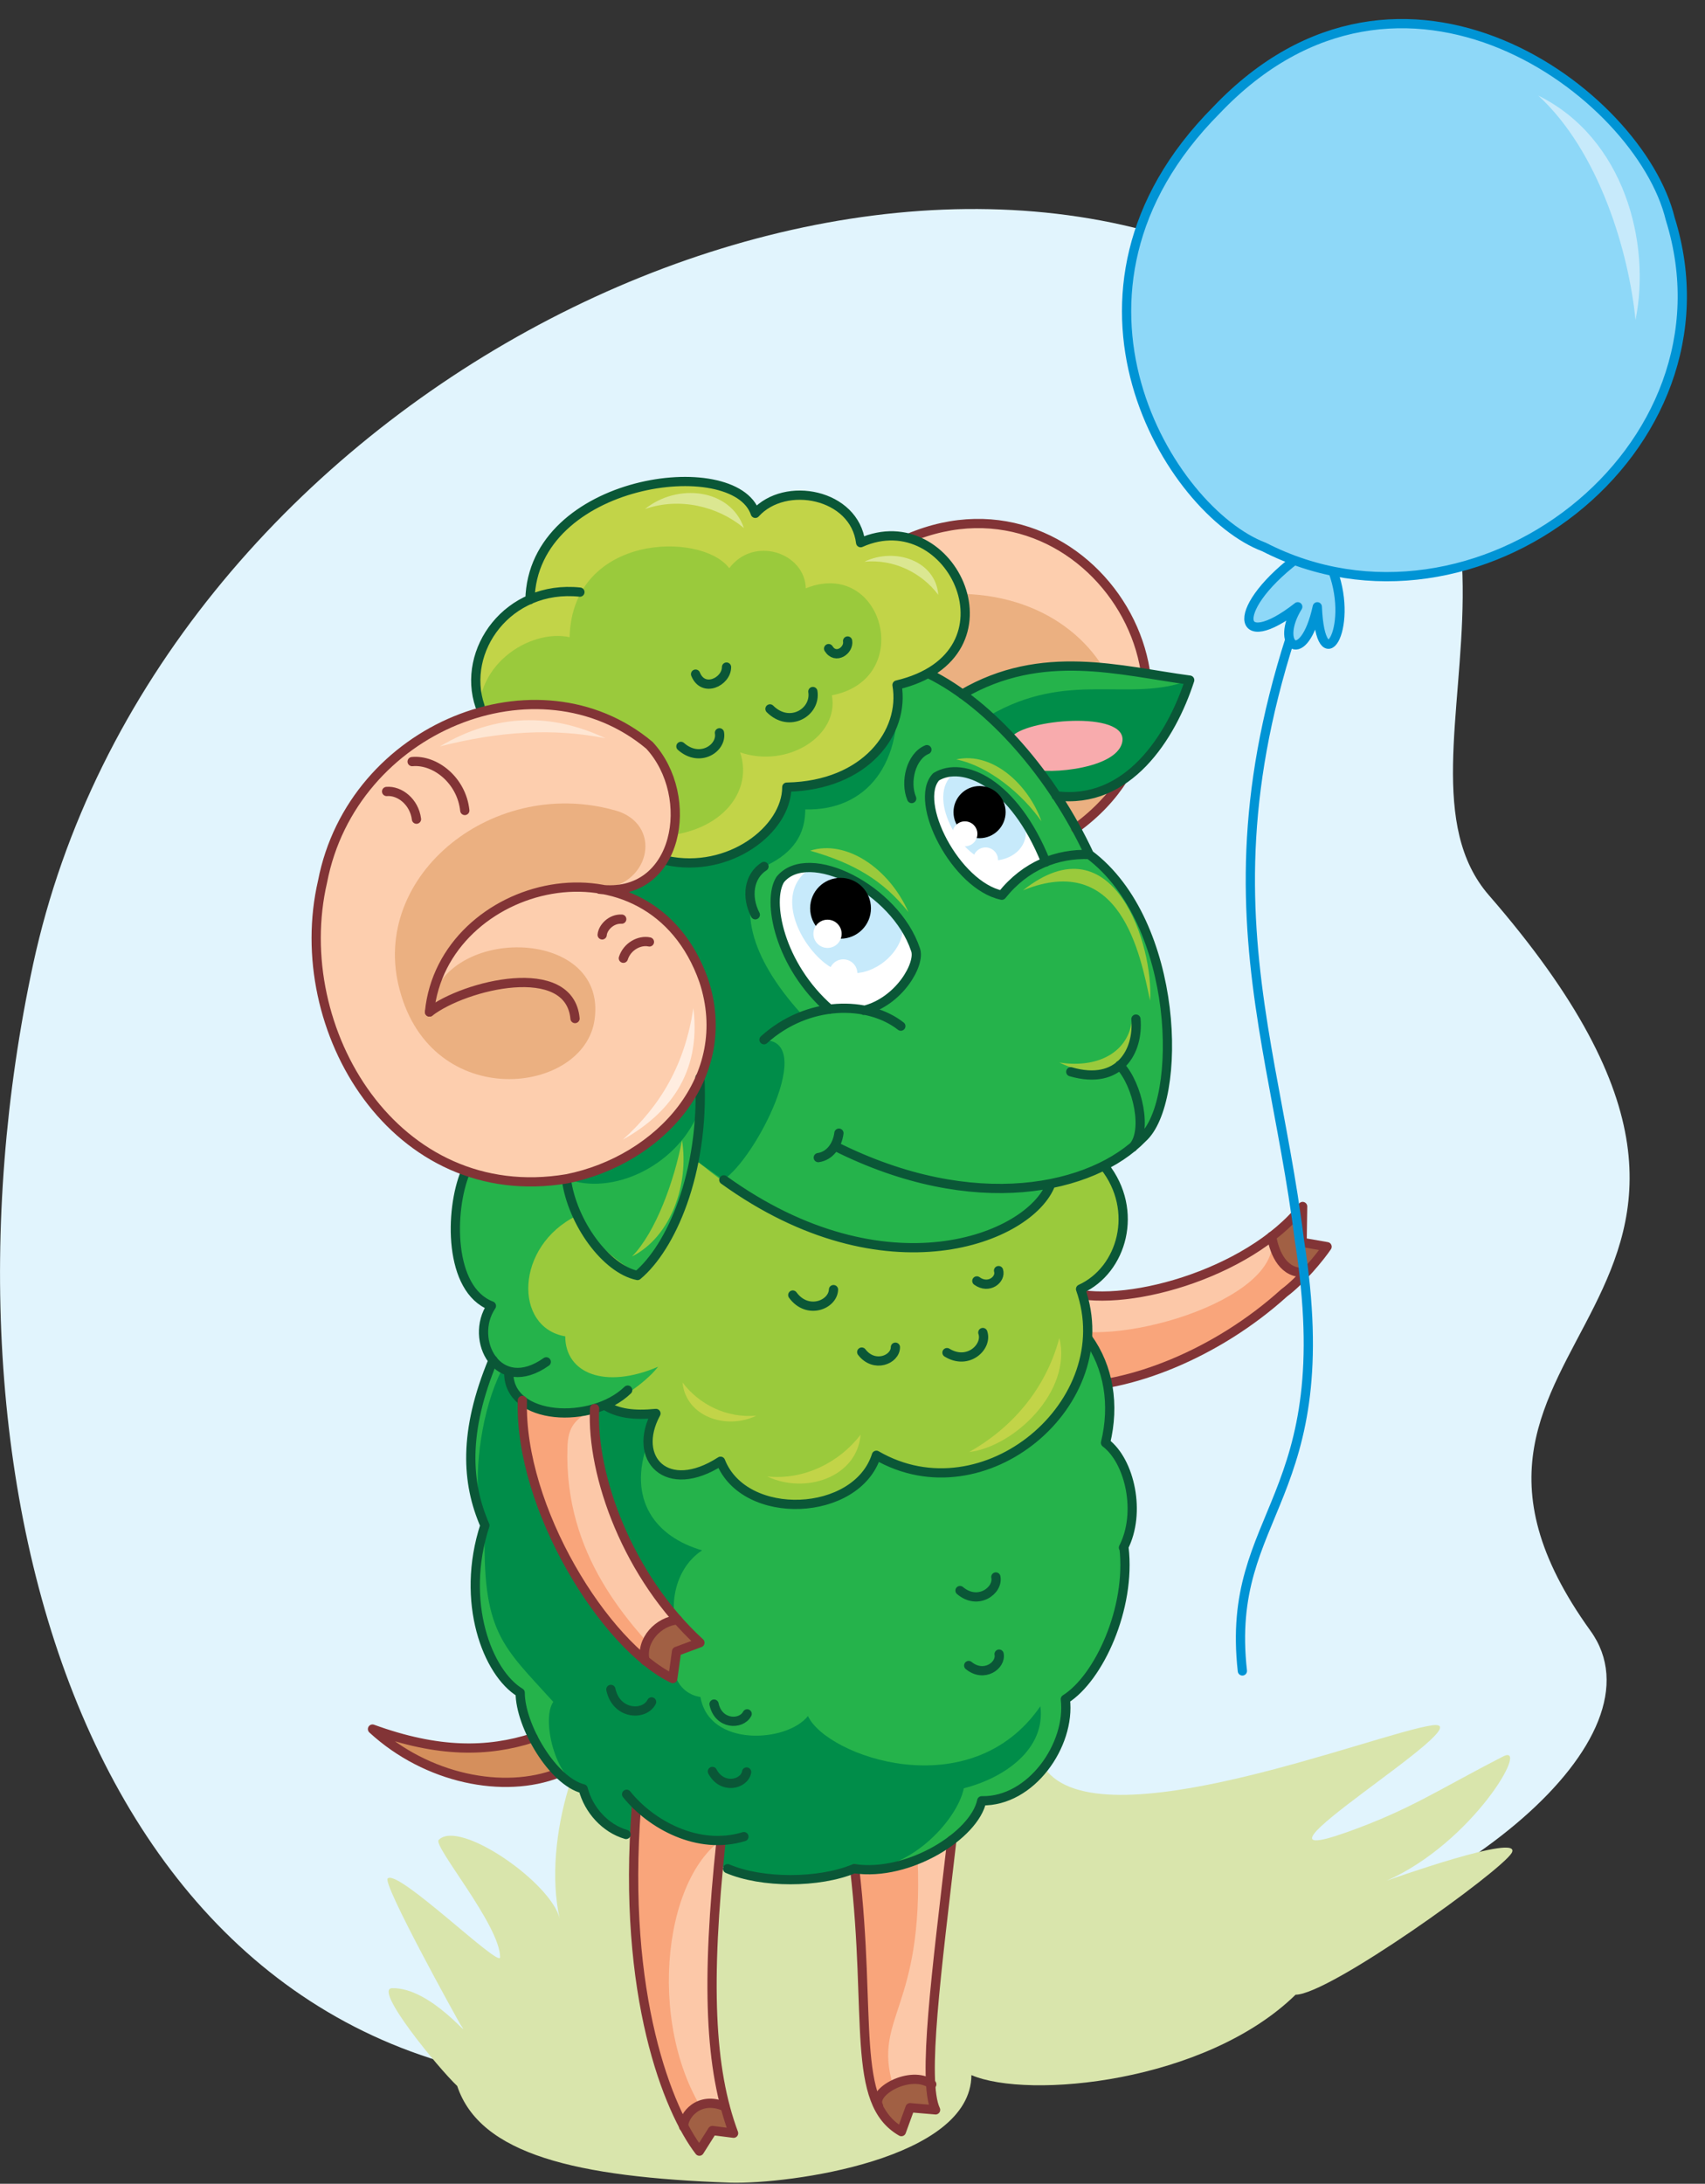 <?xml version="1.0" encoding="utf-8"?>
<!-- Generator: Adobe Illustrator 21.1.0, SVG Export Plug-In . SVG Version: 6.00 Build 0)  -->
<svg version="1.1" id="Layer_1" xmlns="http://www.w3.org/2000/svg" xmlns:xlink="http://www.w3.org/1999/xlink" x="0px" y="0px"
	 viewBox="0 0 314 402" style="enable-background:new 0 0 314 402;" xml:space="preserve">
<rect x="0" y="0" width="314" height="402" fill="#333333" stroke="none"/>
<style type="text/css">
	.st0{fill-rule:evenodd;clip-rule:evenodd;fill:#E1F4FD;}
	.st1{fill-rule:evenodd;clip-rule:evenodd;fill:#D9E5AC;}
	.st2{fill-rule:evenodd;clip-rule:evenodd;fill:#F9A57B;}
	.st3{fill-rule:evenodd;clip-rule:evenodd;fill:#A16044;}
	.st4{fill-rule:evenodd;clip-rule:evenodd;fill:#FCC8A8;}
	.st5{fill:none;stroke:#823436;stroke-width:1.701;stroke-linecap:round;stroke-linejoin:round;stroke-miterlimit:22.926;}
	.st6{fill-rule:evenodd;clip-rule:evenodd;fill:#D58F5C;}
	.st7{fill-rule:evenodd;clip-rule:evenodd;fill:#25B34B;}
	.st8{fill-rule:evenodd;clip-rule:evenodd;fill:#008D49;}
	.st9{fill-rule:evenodd;clip-rule:evenodd;fill:#9ACA3C;}
	.st10{fill-rule:evenodd;clip-rule:evenodd;fill:#FDCEAE;}
	.st11{fill-rule:evenodd;clip-rule:evenodd;fill:#EBB081;}
	.st12{fill-rule:evenodd;clip-rule:evenodd;fill:#C2D448;}
	.st13{fill-rule:evenodd;clip-rule:evenodd;fill:#F8ABAD;}
	.st14{fill-rule:evenodd;clip-rule:evenodd;fill:#FFFFFF;}
	.st15{fill-rule:evenodd;clip-rule:evenodd;fill:#C7EAFB;}
	.st16{fill:none;stroke:#0A5737;stroke-width:1.701;stroke-linecap:round;stroke-linejoin:round;stroke-miterlimit:22.926;}
	.st17{fill-rule:evenodd;clip-rule:evenodd;}
	.st18{fill-rule:evenodd;clip-rule:evenodd;fill:#FEE6D3;}
	.st19{fill-rule:evenodd;clip-rule:evenodd;fill:#FFEDE0;}
	.st20{fill-rule:evenodd;clip-rule:evenodd;fill:#DBE791;}
	.st21{fill:none;stroke:#0094D5;stroke-width:1.701;stroke-linecap:round;stroke-linejoin:round;stroke-miterlimit:22.926;}
	.st22{fill-rule:evenodd;clip-rule:evenodd;fill:#8ED8F8;}
</style>
<path class="st0" d="M159.2,376.2l-49.5,7.7C16,381.7-14.4,272.8,6.1,177.5C28.3,74.7,152.3,12.1,229.6,49.3
	c68.6,33.1,22.6,90.2,44.6,115.5c66.7,76.7-21.2,80,18.7,135.4c14.3,19.8-25.3,51.8-66.7,61L159.2,376.2z"/>
<path class="st1" d="M178.9,382c10.5,4.5,43.1,1.4,59.7-14.8c6.2,0,37.8-22.7,39.8-26.1c2.2-3.9-23,5.1-23,5.1
	c15.8-7,26.4-25.3,21.5-22.9c-12.1,6.2-17.1,9.8-28.9,14c-23.4,8.3,26-21,15.8-19.7c-10.3,1.4-61.5,22-71.4,7.9
	c-11.4-16.2-21.6-39.3-78.5-11.6c-6.8,3.3-14.2,24.5-10.8,39.4c-1.4-6.6-18.5-18.5-22.3-14.6c-1.2,1,11.3,15.7,11.3,21.6
	c0,2.1-18.8-16.3-20.7-14.5c-1,1,12.8,25.9,13.4,26.9c2.6,3.8-5.3-6.9-12.6-6.7c-3.5,0.1,8.6,14.8,12,18
	c4.2,12.6,21.9,16.8,50.3,17.8C145.5,402.1,178.8,397.5,178.9,382z"/>
<path class="st2" d="M196.1,255.3l-4.1-8.1l2.5-3.3l1.6-6.3c10.1,3.6,33.8-2.9,43.8-15.5l-0.1,6.6l4.6,0.8
	C231.6,246.1,210.5,255.6,196.1,255.3z"/>
<path class="st3" d="M234.2,227.6c0.4,3,0.9,5.2,5.9,7.1c2-1.7,3-3.6,4.2-5.2l-4.6-0.8l0.1-6.6C238.2,223.7,236,226.1,234.2,227.6z"
	/>
<path class="st4" d="M194.5,243.9l1.6-6.3c10.1,3.6,33.8-2.9,43.8-15.5l-5.7,5.5C236.5,239.6,203.5,248.8,194.5,243.9z"/>
<path class="st5" d="M196.1,237.6c10.1,3.6,33.8-2.9,43.8-15.5l-0.1,6.6l4.6,0.8c-1.2,1.8-4.8,6.2-7.9,8.5
	c-12.5,11.3-28.7,17.6-40.4,17.3"/>
<path class="st2" d="M175.5,338.6l-18,5.4c1.1,27.6,1.6,44.8,8.6,48.4l1.6-4.4l4.7,0.4C170.5,377.8,172.7,363.2,175.5,338.6z"/>
<path class="st4" d="M175.5,338.7l-6.5,3.6c1.1,27.6-8.2,28.9-4.6,41.4h7.1C170.7,362.8,173.8,360,175.5,338.7z"/>
<path class="st2" d="M117.2,332.2l15.5,6.6c-2.8,26.2-2,42.1,2.4,53.9l-3.9-0.5l-2.4,3.8C118.3,384,115,350.1,117.2,332.2z"/>
<path class="st4" d="M132.7,338.8c-2.8,26.2-2,42.1,2.4,53.9l-3.9-0.5l1.1,0.2C119.1,377.2,121.1,347.4,132.7,338.8z"/>
<path class="st3" d="M125.4,390.9c1.6-3,5.1-5.3,8.1-3.1c0.5,2.2,0.9,3.1,1.6,5l-3.9-0.5l-2.4,3.8
	C127.6,394.4,126.7,393.3,125.4,390.9z"/>
<path class="st6" d="M102.4,326.5l-2.9-3.9l-1.4-2.9c-7.2,2.6-17.3,2.8-29.5-1.4C79.7,328.3,91.8,329.6,102.4,326.5z"/>
<path class="st7" d="M132.9,343.5l-0.1-4.7c-4.6,0.8-9.8-1.4-15.6-6.6l-0.5,5.8c-4.8-0.4-7.3-4.4-8.6-8c-5.6-1.8-10.2-6.7-12.3-18.4
	c-5.2-5.7-8.8-10.8-8.6-22.8l2.1-8c-4.6-6.2-1.6-23.6,1.5-30.4l109.4-4.1c3.6,4.2,6.1,14.1,3.3,19.3c5.2,6.3,6.4,12.8,3.3,19.3
	c1.3,11.1-4.6,24-10.8,27.9c1,8.4-6.3,18.9-15.4,18.7c-1.3,6.3-13.4,14-23.5,12.5C150.3,346.8,139,346.7,132.9,343.5z"/>
<path class="st8" d="M132.9,343.5l-0.1-4.7c-4.3,0.7-10.1-1.4-15.6-6.3l-0.4,5.4c-4.5-0.4-8.1-5.3-9.4-8.7
	c-5.3-1.7-7.7-12.9-5.5-15.9c-9.4-10.4-13.2-12.7-12.6-32.6c-4-7.8,1.1-40.5,14.8-34.9l16.6,14.2l-1.4,5.6
	c-3.8,10.5,1.4,17.3,10,19.8c-5.6,3.7-6.5,11.9-3.6,16.6c-3.2,4.6-1.2,9.7,3.3,10.4c1.6,9.3,15.9,8.4,19.8,3.5
	c3.4,7.4,29.9,16.9,42.8-1.8c1,7.9-6.6,13.2-14.1,15.1c-1.2,6-10.6,16.1-20.2,14.7C150.7,346.7,138.7,346.5,132.9,343.5z"/>
<path class="st9" d="M203.4,214.7l-90.1-20.4l-27.6,21.6c-2.7,11.7-0.1,19.1,4.8,24.6l3.8-4.1c0.1,3.2-1.7,11.5,6.3,14.5l7.2,4.2
	c2.2,4.2,6.6,6,13,5.3c-4.5,8.3,2,15.2,11.9,8.8c4.4,11.2,25.1,10.3,28.7-1.1c19.8,11.5,45-9.7,37.6-30.6
	C206.7,233.7,209.9,222.7,203.4,214.7z"/>
<path class="st7" d="M113.2,194.1l-27.6,21.6c-2.7,11.7-3.2,21.1,4.8,24.6c-1.9,4.2-3.2,10.4,3.4,12.5c1.1,8.4,9.5,7.3,13.9,7
	c4.7-0.5,11.2-5.2,13.5-8.2c-9.8,4.2-17.1,1.2-17.1-5.6c-9.5-1.6-9.3-16.6,2.1-22.2c5.4-7.1,16.4,9.1,18.4,0.7
	C116.7,216.6,130.7,208.1,113.2,194.1z"/>
<path class="st10" d="M198.1,152.5l-32.9-26.3l2.1-27.1C200.9,84.7,228.7,130.2,198.1,152.5z"/>
<path class="st7" d="M129,199.9c-5.2,9.3-16.3,15.9-25.5,17.2c1.9,3.1,1.3,9.5,14,17.5C124.7,227.4,131.4,211.9,129,199.9z"/>
<path class="st11" d="M198.1,152.5l-39.1-15.1l2-25.5C199.2,99.5,219.3,134.8,198.1,152.5z"/>
<path class="st7" d="M193.6,218c-7.4,11.7-34.3,21.8-65.6-4.6l1.1-15c7-16.8-4.9-33.1-18.6-34.7c5,0.9,8.8-0.7,11.4-4.8l33.8-42.8
	l15.3,8.1c11.6,5.7,22.9,18.9,29.6,33.3c16.7,12.5,17.3,45.5,9.8,52.2C206.7,213.5,200.9,216.5,193.6,218z"/>
<path class="st8" d="M133.2,217.2l-4.8-3.4l0.1-8.7c-4.1,9.6-15.8,15.1-24.2,11.9l24.6-18.7c7-16.8-4.9-33.1-18.6-34.7
	c5,0.9,8.8-0.7,11.4-4.8l43.3-32.6c1.6,14.3-5.4,23.1-16.7,22.8c0,5.6-3.3,8.6-7.7,10.6c-5.9,8.9-0.3,19.1,7.3,27.4l-7.4,4.5
	C150.5,191.1,139.2,213.3,133.2,217.2z"/>
<path class="st5" d="M167.3,99.1c33.6-14.3,61.4,31.2,30.8,53.4"/>
<path class="st12" d="M144.9,144.9c-1.3,8.1-7.1,14.4-22.2,13.5c4.5-17.8-2.4-30.7-34.3-28.4c-1-9.4,1-15.2,9.1-19.6
	C98,88.1,135.2,83.2,139,94.5c5.2-7,19.5-4.5,19.4,5.4c16.8-7.5,30,20.7,6.7,26.2C166.7,134.8,159.4,144.6,144.9,144.9z"/>
<path class="st9" d="M136.3,138.5c2.7,7.9-4.7,16.2-17.7,15.4c3.9-15.3-2.9-21.8-30.2-19.8c-2-11.6,9.3-18.4,16.5-16.8
	c0.5-19.1,24.3-19.5,29.4-12.7c4.5-6,13.9-2.9,14.1,3.7c14.2-5.7,20.3,16.7,4.8,19.7C154.6,135.4,145.1,141.5,136.3,138.5z"/>
<path class="st7" d="M194.5,146.5c-5.1-7.7-10.9-13.9-17.3-18.7c14.7-8.6,29.1-4.3,41.9-2.6C215.8,135.7,207.8,148.2,194.5,146.5z"
	/>
<path class="st8" d="M194.5,146.5c-5.1-7.7-6-9.9-12.4-14.7c14.7-8.6,25.8-2.3,37-6.6C215.8,135.7,207.8,148.2,194.5,146.5z"/>
<path class="st13" d="M190.4,141.3l-4.2-5.5c2.2-3.4,21.4-5.1,20.5,0.7C205.7,142.2,189.9,142.6,190.4,141.3z"/>
<path class="st9" d="M211.8,184.2c0.7-9.9-6.6-33.6-23.4-20.3C206.4,156.6,210,175.7,211.8,184.2z M191.8,151.2
	c-3.5-5-9.7-10.2-15.7-11.4C182.9,138.3,189.5,144.6,191.8,151.2z M167.3,167.9c-4.7-5.9-10.1-9-18.1-11.3
	C155.8,154.5,163.7,159.8,167.3,167.9z M125.6,209.9c-1.4,7.4-4.8,16.9-9.2,21.4C123.7,227.6,126.9,217.8,125.6,209.9z M195.1,195.6
	c7.8,1.2,13.2-2.5,13.4-8.5C210.1,196.1,204.5,200.1,195.1,195.6z"/>
<path class="st10" d="M110.3,163.6c6.5-0.5,16.3,7.6,19.2,16.9c5.9,17.8-8.2,33.1-25.2,36.5c-31.6,5.3-51.3-27.5-45-54.7
	c5.5-28.5,39.8-42.2,60.2-25.1C128.3,146.6,124.9,165.5,110.3,163.6z"/>
<path class="st11" d="M110.3,163.6c-17.2-2.5-30.6,11-31.3,22.7c1.7-16.2,33-16,30.5,1.4c-1.9,13.8-29.9,17.2-35.9-5.5
	c-5.7-21.1,17.6-39.8,40.4-32.8C122.2,152.4,119.4,163.4,110.3,163.6z"/>
<path class="st14" d="M159.2,186l-6.4-0.2c-9.3-8.1-11.6-20-9.1-23.9c5.2-6.3,21.2,1.8,24.9,12.9C169.7,177.4,165.8,184.3,159.2,186
	z"/>
<path class="st15" d="M148.5,160.4c3.7-2.8,15.2,3.7,17.4,9c2.2,4.9-6.7,13.6-14,7.9C147,173.4,143.1,164.8,148.5,160.4z"/>
<path class="st14" d="M192.5,158.6l0.6-0.2c-3.5,1.1-5.9,3-8.7,6.4c-8.5-1.8-16.4-17.2-12.1-21.8C177.3,140,186.7,144,192.5,158.6z"
	/>
<path class="st15" d="M176.2,142c4.2-0.5,9.6,5.3,12.3,9c1.9,5-2.8,8.1-7,7.3C176.5,157.2,170.1,145.8,176.2,142z"/>
<path class="st2" d="M109.5,259.3c-3.6,1.9-7.9,1.8-13.3-1.5c-0.6,19.8,15.2,45.2,27.7,51.2l0.7-5l4.3-1.6
	C115.6,290.2,109,271.6,109.5,259.3z"/>
<path class="st4" d="M109.5,259.3c-3.6,1.9-4.9,3.3-5,7.2c-0.6,19.8,11.1,32.3,19.6,41l0.5-3.5l4.3-1.6
	C115.6,290.2,109,271.6,109.5,259.3z"/>
<path class="st16" d="M115.6,255.9c-6.6,6.4-21.9,5.6-21.9-3.1 M85.7,215.8c-2.9,7-3.1,21.6,4.8,24.6c-4.2,6.2,1.2,16.6,10.1,10.3
	 M104.3,217.1c1.1,8,7.3,16.5,13.1,17.7c6.1-5.1,12.3-18.7,11.5-36.4 M193.5,218c-3.8,10-30.4,20.7-60.2-0.8 M171,124
	c11.6,5.7,22.9,18.9,29.6,33.3c16.7,12.5,17.3,45.5,9.8,52.2c-9.1,9.4-30.9,14.4-56.6,1.5 M197.2,197.3c9,2.6,12.5-3.8,12-9.7
	 M206.2,196.1c3.4,3.6,5.2,12.3,2.4,15.1 M165.9,188.9c-6-4.7-17.1-4.8-25.2,2.5 M152.8,185.8c-9.3-8.1-11.6-20-9.1-23.9
	c5.2-6.3,21.2,1.8,24.9,12.9c1,2.6-3,9.6-9.5,11.2 M200.6,157.3c-5.9-0.2-11.7,2-16.1,7.5c-8.5-1.8-16.4-17.2-12.1-21.8
	c4.9-3,14.3,1,20.2,15.7 M177.2,127.8c14.7-8.6,29.1-4.3,41.9-2.6c-3.4,10.5-11.4,23-24.6,21.3 M170.7,138c-2.9,1.2-4.1,5.9-2.8,9
	 M140.7,159.5c-2.8,1.8-3.3,5.6-1.6,8.9 M144.9,144.9c0,7.8-10.6,16-22.2,13.5 M128.1,124.1c1.4,3.5,5.7,1.4,5.7-1.3 M125.4,137.4
	c3.5,3.1,7.6,0.3,7.1-2.5 M141.8,130.5c3.6,3.6,8.5,0.6,7.9-3.2 M152.6,119.4c1.3,2.1,3.8,0.3,3.5-1.4 M97.6,110.4
	c0.5-22.3,37.7-27.2,41.5-15.9c5.5-6.1,18.3-3.6,19.4,5.4c16.8-7.5,30,20.7,6.7,26.2c1.5,8.7-5.8,18.5-20.2,18.8 M88.4,130
	c-3.5-10.2,5.1-22.4,18.4-21 M150.7,213.1c2.1-0.3,3.5-2.2,3.8-4.5 M179.9,235.8c2.2,1.6,4.5-0.3,4-1.9 M174.4,249
	c3.9,2.4,7.5-1.1,6.6-3.7 M158.7,248.9c2.3,3,6.2,1.4,6.2-0.9 M146,238.4c2.7,3.7,7.4,1.8,7.5-1 M111.4,258.7
	c2.4,1.5,5.3,1.9,9.4,1.5c-4.5,8.3,2,15.2,11.9,8.8c4.4,11.2,25.1,10.3,28.7-1.1c19.8,11.5,45-9.7,37.6-30.6
	c7.7-3.5,10.8-14.5,4.4-22.6"/>
<path class="st3" d="M124.8,298.2c-3.2,0.6-5.6,1.7-6.6,7c1.9,2,3.9,2.9,5.7,3.8l1.4-5.3l3.5-1.3C127.8,300.8,126,299.9,124.8,298.2
	z"/>
<path class="st5" d="M98.2,319.9c-8.4,2.7-17.5,2.8-29.6-1.6c10,9.2,24.2,12,34.2,8.1"/>
<path class="st5" d="M96.2,257.8c-0.6,19.8,15.2,45.2,27.7,51.2l0.7-5l4.3-1.6c-13.3-12.2-20-30.8-19.4-43.1"/>
<path class="st3" d="M171.6,383.7c-4.7-1.9-8.3-0.2-10.3,2.8c1,3.5,3.7,4,4.8,5.9l1.6-4.4l4.7,0.4
	C172.4,386,171.6,386.5,171.6,383.7z"/>
<path class="st5" d="M132.8,338.8c-2.8,26.2-2.1,42.1,2.3,53.9l-3.9-0.5l-2.4,3.8c-5.7-7.4-14.3-28.6-11.6-63.4"/>
<path class="st5" d="M157.4,344c3.2,27.4-0.8,43,8.6,48.4l1.6-4.4l4.7,0.4c-2.5-5.3,0.2-25.5,3-49.7"/>
<circle class="st17" cx="154.8" cy="167.2" r="5.6"/>
<circle class="st14" cx="152.4" cy="171.9" r="2.6"/>
<ellipse class="st14" cx="155.3" cy="179.2" rx="2.6" ry="2.6"/>
<circle class="st14" cx="181.5" cy="158.3" r="2.3"/>
<circle class="st17" cx="180.4" cy="149.5" r="4.8"/>
<circle class="st14" cx="177.7" cy="153.5" r="2.3"/>
<path class="st5" d="M85.6,149.2c-0.6-5.6-5.5-9.4-9.7-9"/>
<path class="st5" d="M76.7,150.8c-0.4-3.2-3.1-5.3-5.5-5.1"/>
<path class="st5" d="M79.1,186.3c6.5-5,25.8-9.7,26.8,1.2"/>
<path class="st5" d="M124.8,298.2c-3.4,0.2-6.9,3.7-6,7.5"/>
<path class="st5" d="M234.2,227.6c0.5,3.2,2.3,7,6.1,6.6"/>
<path class="st5" d="M125.9,391.5c-0.1-2,2.8-5.8,7.6-3.7"/>
<path class="st5" d="M161.8,387.7c-1.5-2.6,5.9-6.8,9.8-4"/>
<path class="st18" d="M111.5,135.9c-9.7-1.9-19.4-1.3-30.5,1.5C91.4,131.3,101.5,131.2,111.5,135.9z"/>
<path class="st19" d="M114.7,209.8c7.1-6.4,11.4-13.9,13-24.2C129.2,197.8,122.9,205.2,114.7,209.8z"/>
<path class="st5" d="M114.5,169.2c-2-0.1-3.5,1.6-3.6,2.9"/>
<path class="st5" d="M119.6,173.4c-1.8-0.4-4.1,0.8-4.8,3"/>
<path class="st20" d="M118.8,93.7c6.4-2.2,13.4-0.5,18.2,3.5C134.5,89.9,124.7,88.9,118.8,93.7z M159.2,103.4
	c5.4-0.5,10.5,2,13.6,6.1C172.3,103.2,164.8,100.7,159.2,103.4z"/>
<path class="st21" d="M253.1,80.7c-36.9,72.4-19.3,103-13.8,147.6c7.6,48.1-13.8,49.8-10.5,79.3"/>
<path class="st22" d="M239.9,102.1l4.8,1.3c6.8,14-2.7,21.6-2,8.3c-2.5,11.4-8,7.1-3.6,0C230.4,119.7,223.2,114.4,239.9,102.1z"/>
<path class="st21" d="M245.5,105.2c3.9,10.7-2.3,20.4-2.9,6.5c-2.5,11.4-8,7.1-3.6,0c-11.5,9-12.8,0.2,0.9-9.7"/>
<path class="st22" d="M232.8,100.7c38.8,19.9,88.1-17.9,74.8-60.4c-5.6-23.2-49.5-55.9-83.6-20C190.5,54,215.5,94.2,232.8,100.7z"/>
<path class="st21" d="M232.8,100.7c38.8,19.9,88.1-17.9,74.8-60.4c-5.6-23.2-49.5-55.9-83.6-20C190.5,54,215.5,94.2,232.8,100.7z"/>
<path class="st15" d="M301.2,58.9c-1.2-12.3-6.6-30.9-17.9-41.3C299.1,25.4,304.1,44.7,301.2,58.9z"/>
<path class="st5" d="M79.1,186.3c2.4-24.4,40.6-33.9,50.5-5.8c5.9,17.8-8.2,33.1-25.2,36.5c-31.6,5.3-51.3-27.5-45-54.7
	c5.5-28.5,39.8-42.2,60.2-25.1c8.7,9.4,5.4,28.3-9.2,26.5"/>
<path class="st16" d="M178.4,306.6c2.8,2.3,6,0,5.6-2.1 M131.2,326.1c1.8,3.4,5.9,2.4,6.3,0.1 M131.5,313.7c0.8,3.8,5,3.9,6.1,1.8
	 M112.5,311c1,4.7,6.2,4.9,7.5,2.3 M115.3,337.7c-3.8-1.1-6.9-4.5-7.9-8.4c-5.6-1.4-11.6-11.6-11.6-17.7c-6-3.6-11.1-16.7-6.5-30.8
	c-3.4-7.8-4-17.2,1.5-30.4 M207,284.9c1.3,11.1-4.6,24-10.8,27.9c1,8.4-6.3,18.9-15.4,18.7c-1.3,6.3-13.4,14-23.5,12.5
	c-6.5,2.7-17,2.7-23.3,0 M115.4,330.3c4.4,5.5,13.1,10.4,21.6,7.8 M200.3,246.3c3.9,5.4,5,12.3,3.3,19.3c4.5,3.4,6.6,12.9,3.3,19.3
	 M176.8,292.8c3.3,2.8,7.1,0,6.6-2.5"/>
<path class="st12" d="M141.3,271.8c6.8,0.7,13.3-2.6,17.2-7.7C157.8,272,148.3,275.1,141.3,271.8z M178.5,267.3
	c7.6-4.3,14-11.3,16.6-21C197.5,256.1,186.8,266.3,178.5,267.3z M139.3,260.6c-5.4,0.5-10.5-2-13.6-6.1
	C126.3,260.8,133.8,263.3,139.3,260.6z"/>
</svg>
